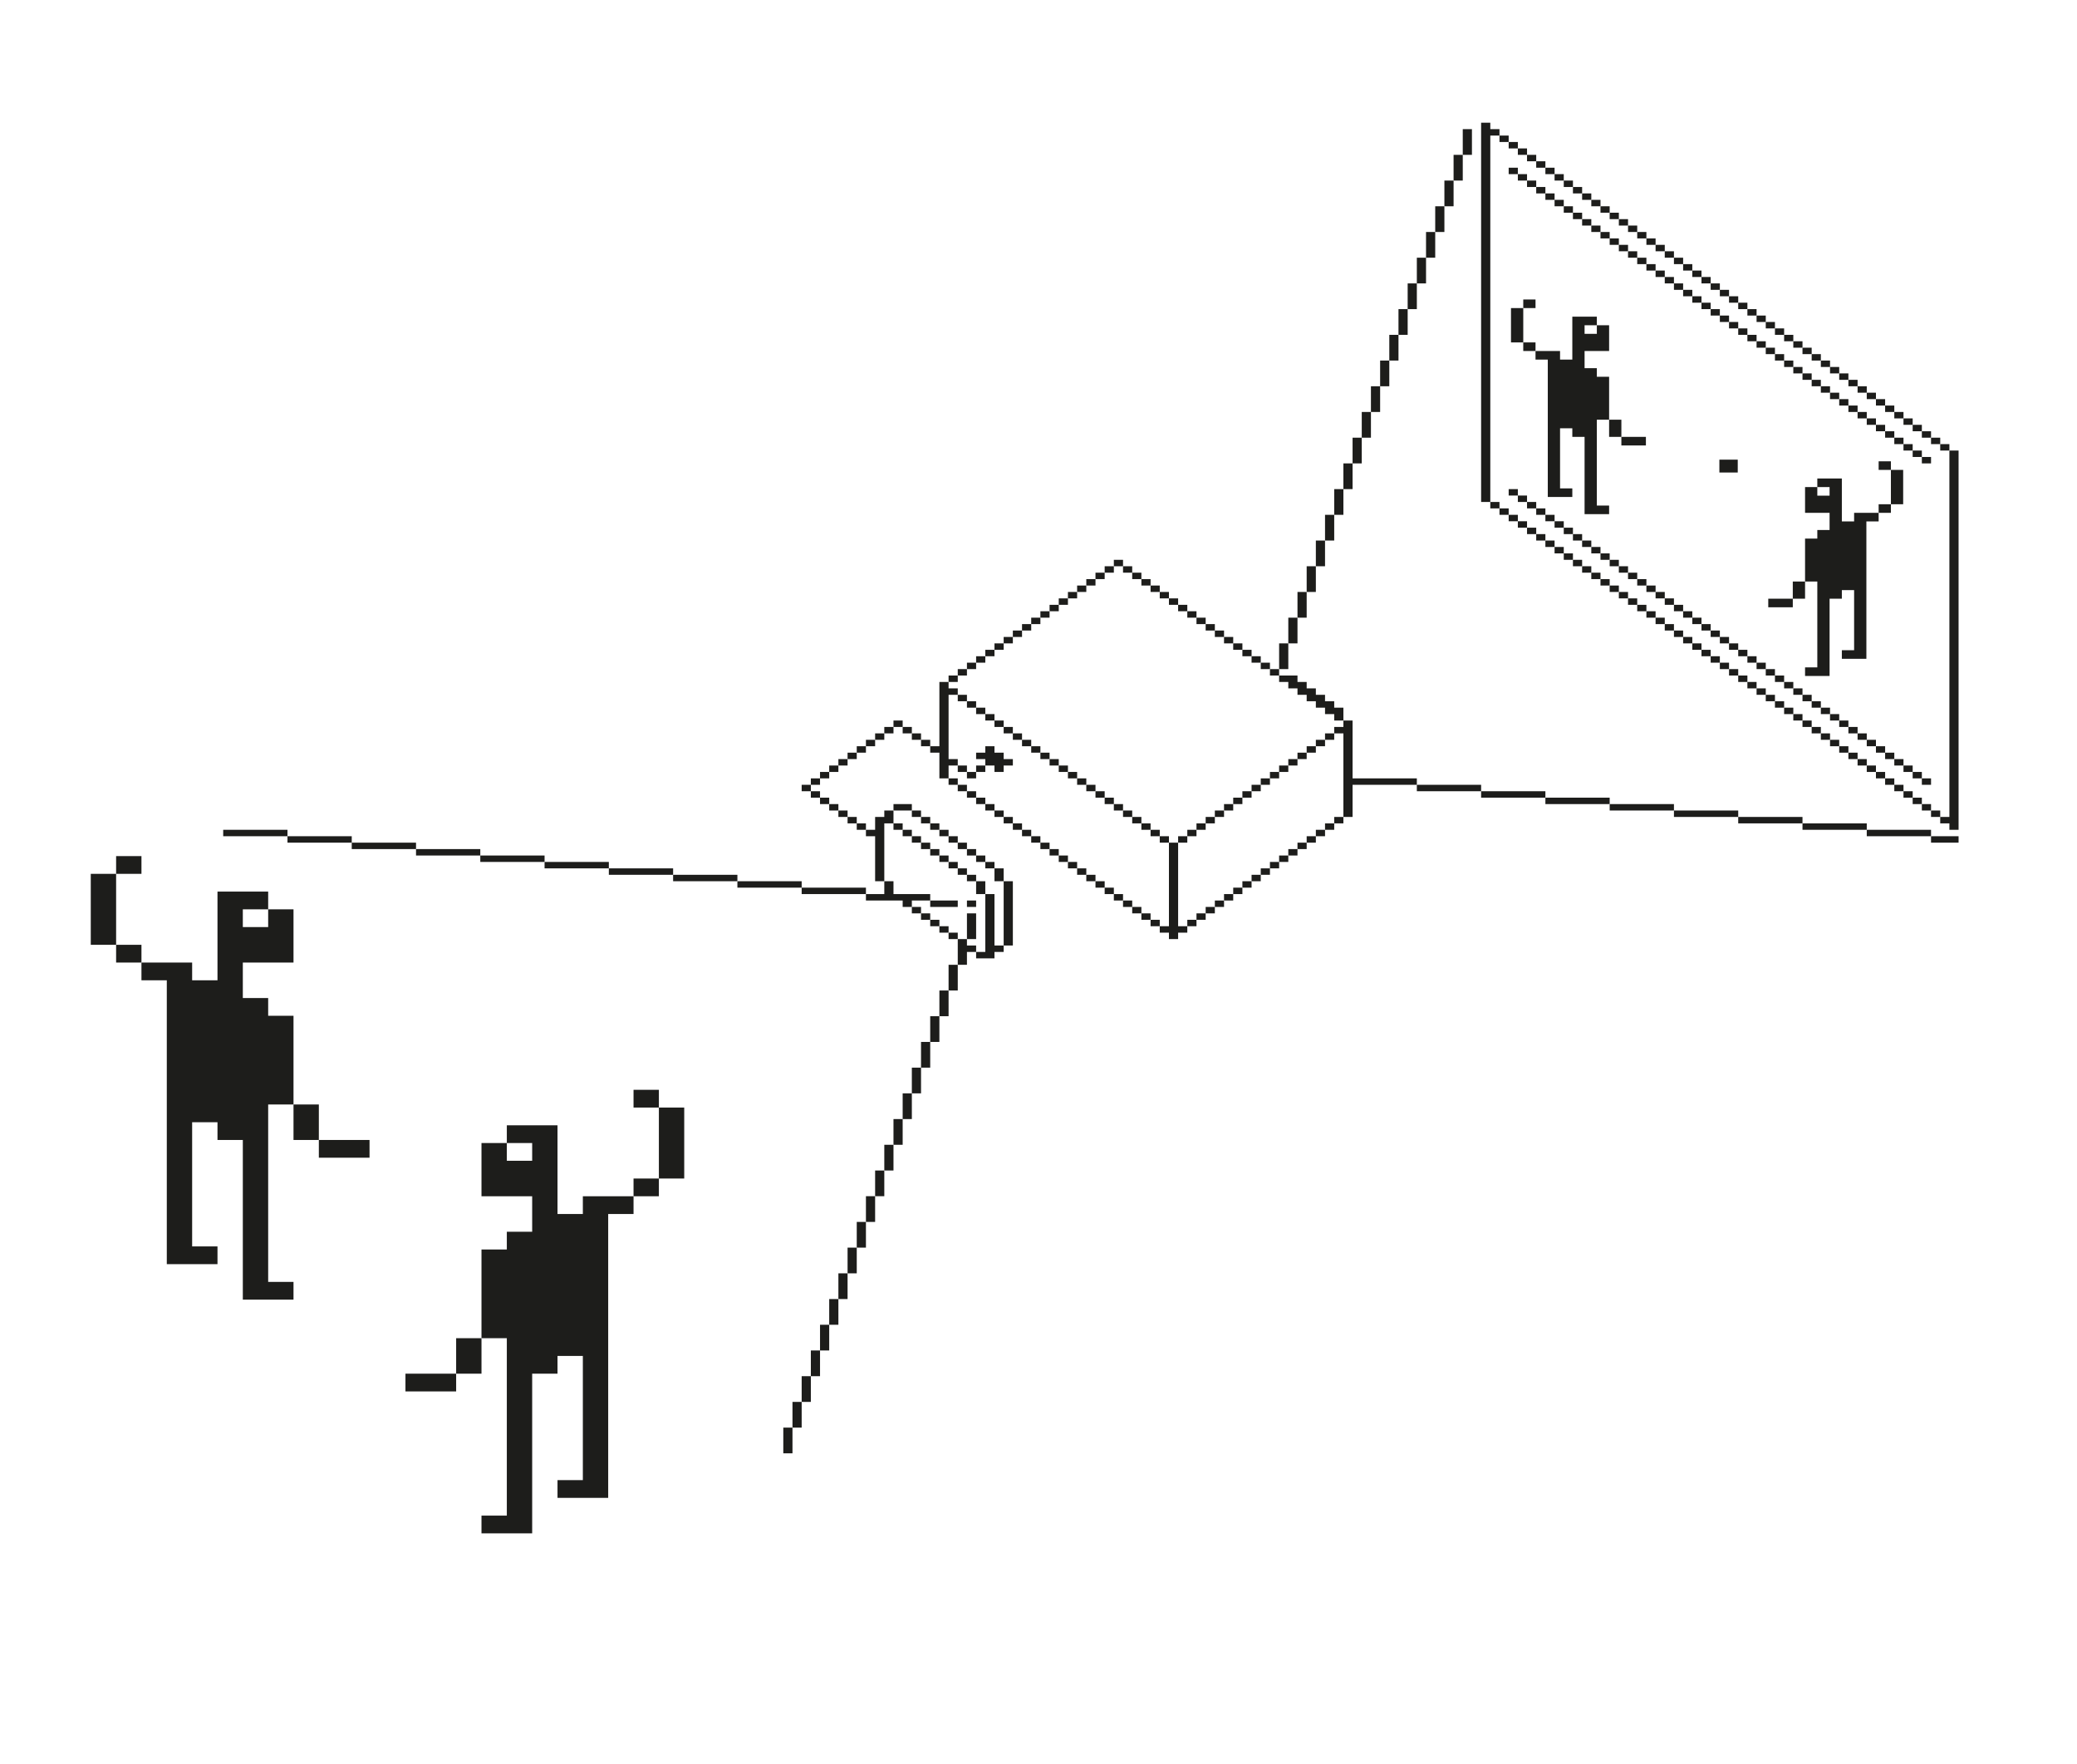 <?xml version="1.0" encoding="utf-8"?>
<!-- Generator: Adobe Illustrator 16.0.0, SVG Export Plug-In . SVG Version: 6.00 Build 0)  -->
<!DOCTYPE svg PUBLIC "-//W3C//DTD SVG 1.1//EN" "http://www.w3.org/Graphics/SVG/1.1/DTD/svg11.dtd">
<svg version="1.1" id="Layer_1" xmlns="http://www.w3.org/2000/svg" xmlns:xlink="http://www.w3.org/1999/xlink" x="0px" y="0px"
	 width="954px" height="810px" viewBox="0 0 954 810" enable-background="new 0 0 954 810" xml:space="preserve">
<polygon fill="#1D1D1B" points="134.812,490.951 134.812,482.803 134.812,474.654 134.812,466.507 123.175,466.507 123.175,458.359 
	111.533,458.359 111.533,450.211 111.533,442.062 123.175,442.062 134.812,442.062 134.812,433.914 134.812,425.767 
	134.812,417.618 123.175,417.618 123.175,425.767 111.533,425.767 111.533,417.618 123.175,417.618 123.175,409.471 
	111.533,409.471 99.895,409.471 99.895,417.618 99.895,425.767 99.895,433.914 99.895,442.062 99.895,450.211 88.254,450.211 
	88.254,442.062 76.613,442.062 64.974,442.062 64.974,450.211 76.613,450.211 76.613,458.359 76.613,466.507 76.613,474.654 
	76.613,482.803 76.613,490.951 76.613,499.1 76.613,507.246 76.613,515.395 76.613,523.543 76.613,531.691 76.613,539.838 
	76.613,547.986 76.613,556.135 76.613,564.281 76.613,572.43 76.613,580.578 88.254,580.578 99.895,580.578 99.895,572.43 
	88.254,572.43 88.254,564.281 88.254,556.135 88.254,547.986 88.254,539.838 88.254,531.691 88.254,523.543 88.254,515.395 
	99.895,515.395 99.895,523.543 111.533,523.543 111.533,531.691 111.533,539.838 111.533,547.986 111.533,556.135 111.533,564.281 
	111.533,572.43 111.533,580.578 111.533,588.727 111.533,596.875 123.175,596.875 134.812,596.875 134.812,588.727 123.175,588.727 
	123.175,580.578 123.175,572.43 123.175,564.281 123.175,556.135 123.175,547.986 123.175,539.838 123.175,531.691 123.175,523.543 
	123.175,515.395 123.175,507.246 134.812,507.246 134.812,499.1 "/>
<polygon fill="#1D1D1B" points="146.452,507.246 134.812,507.246 134.812,515.395 134.812,523.543 146.452,523.543 146.452,515.395 
	"/>
<polygon fill="#1D1D1B" points="146.452,523.543 146.452,531.691 158.094,531.691 169.733,531.691 169.733,523.543 158.094,523.543 
	"/>
<polygon fill="#1D1D1B" points="53.333,417.618 53.333,409.471 53.333,401.323 41.693,401.323 41.693,409.471 41.693,417.618 
	41.693,425.767 41.693,433.914 53.333,433.914 53.333,425.767 "/>
<rect x="53.333" y="393.175" fill="#1D1D1B" width="11.641" height="8.148"/>
<rect x="53.333" y="433.914" fill="#1D1D1B" width="11.641" height="8.148"/>
<polygon fill="#1D1D1B" points="209.516,622.729 209.516,630.877 221.155,630.877 221.155,622.729 221.155,614.58 209.516,614.58 
	"/>
<polygon fill="#1D1D1B" points="186.234,630.877 186.234,639.025 197.874,639.025 209.516,639.025 209.516,630.877 197.874,630.877 
	"/>
<polygon fill="#1D1D1B" points="302.635,516.805 302.635,524.951 302.635,533.1 302.635,541.248 314.274,541.248 314.274,533.1 
	314.274,524.951 314.274,516.805 314.274,508.656 302.635,508.656 "/>
<rect x="290.994" y="500.508" fill="#1D1D1B" width="11.641" height="8.148"/>
<rect x="290.994" y="541.248" fill="#1D1D1B" width="11.641" height="8.148"/>
<polygon fill="#1D1D1B" points="267.714,549.396 267.714,557.545 256.073,557.545 256.073,549.396 256.073,541.248 256.073,533.1 
	256.073,524.951 256.073,516.805 244.435,516.805 232.793,516.805 232.793,524.951 244.435,524.951 244.435,533.1 232.793,533.1 
	232.793,524.951 221.155,524.951 221.155,533.1 221.155,541.248 221.155,549.396 232.793,549.396 244.435,549.396 244.435,557.545 
	244.435,565.693 232.793,565.693 232.793,573.84 221.155,573.84 221.155,581.988 221.155,590.137 221.155,598.285 221.155,606.434 
	221.155,614.58 232.793,614.58 232.793,622.729 232.793,630.877 232.793,639.025 232.793,647.172 232.793,655.32 232.793,663.469 
	232.793,671.615 232.793,679.764 232.793,687.912 232.793,696.061 221.155,696.061 221.155,704.209 232.793,704.209 
	244.435,704.209 244.435,696.061 244.435,687.912 244.435,679.764 244.435,671.615 244.435,663.469 244.435,655.32 244.435,647.172 
	244.435,639.025 244.435,630.877 256.073,630.877 256.073,622.729 267.714,622.729 267.714,630.877 267.714,639.025 
	267.714,647.172 267.714,655.32 267.714,663.469 267.714,671.615 267.714,679.764 256.073,679.764 256.073,687.912 267.714,687.912 
	279.354,687.912 279.354,679.764 279.354,671.615 279.354,663.469 279.354,655.32 279.354,647.172 279.354,639.025 279.354,630.877 
	279.354,622.729 279.354,614.58 279.354,606.434 279.354,598.285 279.354,590.137 279.354,581.988 279.354,573.84 279.354,565.693 
	279.354,557.545 290.994,557.545 290.994,549.396 279.354,549.396 "/>
<polygon fill="#1D1D1B" points="739.091,200.638 744.724,200.638 744.724,196.694 744.724,192.751 739.091,192.751 739.091,196.694 
	"/>
<polygon fill="#1D1D1B" points="750.357,204.581 755.991,204.581 755.991,200.638 750.357,200.638 744.724,200.638 744.724,204.581 
	"/>
<polygon fill="#1D1D1B" points="699.657,149.374 699.657,145.431 699.657,141.487 694.024,141.487 694.024,145.431 694.024,149.374 
	694.024,153.317 694.024,157.26 699.657,157.26 699.657,153.317 "/>
<rect x="699.657" y="137.544" fill="#1D1D1B" width="5.633" height="3.943"/>
<rect x="699.657" y="157.26" fill="#1D1D1B" width="5.633" height="3.944"/>
<polygon fill="#1D1D1B" points="710.925,165.147 710.925,169.091 710.925,173.034 710.925,176.978 710.925,180.921 710.925,184.864 
	710.925,188.808 710.925,192.751 710.925,196.694 710.925,200.638 710.925,204.581 710.925,208.524 710.925,212.467 
	710.925,216.411 710.925,220.354 710.925,224.297 710.925,228.24 716.558,228.24 722.192,228.24 722.192,224.297 716.558,224.297 
	716.558,220.354 716.558,216.411 716.558,212.467 716.558,208.524 716.558,204.581 716.558,200.638 716.558,196.694 
	722.192,196.694 722.192,200.638 727.824,200.638 727.824,204.581 727.824,208.524 727.824,212.467 727.824,216.411 
	727.824,220.354 727.824,224.297 727.824,228.24 727.824,232.185 727.824,236.127 733.458,236.127 739.091,236.127 739.091,232.185 
	733.458,232.185 733.458,228.24 733.458,224.297 733.458,220.354 733.458,216.411 733.458,212.467 733.458,208.524 733.458,204.581 
	733.458,200.638 733.458,196.694 733.458,192.751 739.091,192.751 739.091,188.808 739.091,184.864 739.091,180.921 
	739.091,176.978 739.091,173.034 733.458,173.034 733.458,169.091 727.824,169.091 727.824,165.147 727.824,161.204 
	733.458,161.204 739.091,161.204 739.091,157.26 739.091,153.317 739.091,149.374 733.458,149.374 733.458,153.317 727.824,153.317 
	727.824,149.374 733.458,149.374 733.458,145.431 727.824,145.431 722.192,145.431 722.192,149.374 722.192,153.317 722.192,157.26 
	722.192,161.204 722.192,165.147 716.558,165.147 716.558,161.204 710.925,161.204 705.29,161.204 705.29,165.147 "/>
<polygon fill="#1D1D1B" points="840.358,243.41 834.725,243.41 834.725,247.354 829.093,247.354 829.093,251.297 829.093,255.24 
	829.093,259.184 829.093,263.127 829.093,267.07 834.725,267.07 834.725,271.014 834.725,274.957 834.725,278.9 834.725,282.843 
	834.725,286.786 834.725,290.729 834.725,294.673 834.725,298.616 834.725,302.56 834.725,306.503 829.093,306.503 829.093,310.446 
	834.725,310.446 840.358,310.446 840.358,306.503 840.358,302.56 840.358,298.616 840.358,294.673 840.358,290.729 840.358,286.786 
	840.358,282.843 840.358,278.9 840.358,274.957 845.991,274.957 845.991,271.014 851.625,271.014 851.625,274.957 851.625,278.9 
	851.625,282.843 851.625,286.786 851.625,290.729 851.625,294.673 851.625,298.616 845.991,298.616 845.991,302.56 851.625,302.56 
	857.259,302.56 857.259,298.616 857.259,294.673 857.259,290.729 857.259,286.786 857.259,282.843 857.259,278.9 857.259,274.957 
	857.259,271.014 857.259,267.07 857.259,263.127 857.259,259.184 857.259,255.24 857.259,251.297 857.259,247.354 857.259,243.41 
	857.259,239.467 862.892,239.467 862.892,235.523 857.259,235.523 851.625,235.523 851.625,239.467 845.991,239.467 
	845.991,235.523 845.991,231.579 845.991,227.637 845.991,223.693 845.991,219.75 840.358,219.75 834.725,219.75 834.725,223.693 
	840.358,223.693 840.358,227.637 834.725,227.637 834.725,223.693 829.093,223.693 829.093,227.637 829.093,231.579 
	829.093,235.523 834.725,235.523 840.358,235.523 840.358,239.467 "/>
<polygon fill="#1D1D1B" points="823.459,271.014 823.459,274.957 829.093,274.957 829.093,271.014 829.093,267.07 823.459,267.07 
	"/>
<polygon fill="#1D1D1B" points="812.192,274.957 812.192,278.9 817.825,278.9 823.459,278.9 823.459,274.957 817.825,274.957 "/>
<polygon fill="#1D1D1B" points="874.158,227.637 874.158,223.693 874.158,219.75 874.158,215.807 868.524,215.807 868.524,219.75 
	868.524,223.693 868.524,227.637 868.524,231.579 874.158,231.579 "/>
<rect x="862.892" y="211.863" fill="#1D1D1B" width="5.633" height="3.943"/>
<rect x="862.892" y="231.579" fill="#1D1D1B" width="5.633" height="3.944"/>
<rect x="545.349" y="422.425" fill="#1D1D1B" width="4.218" height="2.953"/>
<rect x="549.566" y="419.474" fill="#1D1D1B" width="4.217" height="2.951"/>
<rect x="553.783" y="416.521" fill="#1D1D1B" width="4.217" height="2.953"/>
<rect x="558" y="413.568" fill="#1D1D1B" width="4.218" height="2.952"/>
<rect x="562.218" y="410.616" fill="#1D1D1B" width="4.218" height="2.952"/>
<rect x="566.436" y="407.665" fill="#1D1D1B" width="4.217" height="2.951"/>
<rect x="570.652" y="404.712" fill="#1D1D1B" width="4.217" height="2.953"/>
<rect x="574.869" y="401.76" fill="#1D1D1B" width="4.218" height="2.952"/>
<rect x="579.087" y="398.808" fill="#1D1D1B" width="4.218" height="2.952"/>
<rect x="583.305" y="395.855" fill="#1D1D1B" width="4.217" height="2.952"/>
<rect x="587.521" y="392.903" fill="#1D1D1B" width="4.219" height="2.952"/>
<rect x="591.74" y="389.951" fill="#1D1D1B" width="4.217" height="2.952"/>
<rect x="595.957" y="387" fill="#1D1D1B" width="4.218" height="2.951"/>
<rect x="600.175" y="384.047" fill="#1D1D1B" width="4.217" height="2.953"/>
<rect x="604.392" y="381.095" fill="#1D1D1B" width="4.217" height="2.952"/>
<rect x="608.608" y="378.143" fill="#1D1D1B" width="4.217" height="2.952"/>
<rect x="612.825" y="375.19" fill="#1D1D1B" width="4.219" height="2.952"/>
<rect x="541.131" y="384.047" fill="#1D1D1B" width="4.218" height="2.953"/>
<rect x="532.694" y="384.047" fill="#1D1D1B" width="4.22" height="2.953"/>
<rect x="528.478" y="381.095" fill="#1D1D1B" width="4.217" height="2.952"/>
<rect x="524.261" y="378.143" fill="#1D1D1B" width="4.217" height="2.952"/>
<rect x="528.478" y="422.425" fill="#1D1D1B" width="4.217" height="2.953"/>
<rect x="524.261" y="419.474" fill="#1D1D1B" width="4.217" height="2.951"/>
<rect x="520.042" y="375.19" fill="#1D1D1B" width="4.219" height="2.952"/>
<rect x="515.825" y="372.238" fill="#1D1D1B" width="4.217" height="2.952"/>
<rect x="511.608" y="369.286" fill="#1D1D1B" width="4.217" height="2.952"/>
<rect x="520.042" y="416.521" fill="#1D1D1B" width="4.219" height="2.953"/>
<rect x="515.825" y="413.568" fill="#1D1D1B" width="4.217" height="2.952"/>
<rect x="511.608" y="410.616" fill="#1D1D1B" width="4.217" height="2.952"/>
<rect x="507.392" y="366.334" fill="#1D1D1B" width="4.217" height="2.952"/>
<rect x="503.175" y="363.382" fill="#1D1D1B" width="4.217" height="2.952"/>
<rect x="498.957" y="360.43" fill="#1D1D1B" width="4.218" height="2.952"/>
<rect x="507.392" y="407.665" fill="#1D1D1B" width="4.217" height="2.951"/>
<rect x="503.175" y="404.712" fill="#1D1D1B" width="4.217" height="2.953"/>
<rect x="498.957" y="401.76" fill="#1D1D1B" width="4.218" height="2.952"/>
<rect x="494.74" y="357.478" fill="#1D1D1B" width="4.217" height="2.952"/>
<rect x="490.522" y="354.525" fill="#1D1D1B" width="4.218" height="2.952"/>
<rect x="486.305" y="351.573" fill="#1D1D1B" width="4.218" height="2.952"/>
<rect x="494.74" y="398.808" fill="#1D1D1B" width="4.217" height="2.952"/>
<rect x="490.522" y="395.855" fill="#1D1D1B" width="4.218" height="2.952"/>
<rect x="486.305" y="392.903" fill="#1D1D1B" width="4.218" height="2.952"/>
<rect x="482.088" y="348.621" fill="#1D1D1B" width="4.217" height="2.952"/>
<rect x="477.869" y="345.669" fill="#1D1D1B" width="4.219" height="2.952"/>
<rect x="473.652" y="342.717" fill="#1D1D1B" width="4.217" height="2.952"/>
<rect x="482.088" y="389.951" fill="#1D1D1B" width="4.217" height="2.952"/>
<rect x="477.869" y="387" fill="#1D1D1B" width="4.219" height="2.951"/>
<rect x="473.652" y="384.047" fill="#1D1D1B" width="4.217" height="2.953"/>
<rect x="469.435" y="339.765" fill="#1D1D1B" width="4.218" height="2.952"/>
<rect x="465.219" y="336.812" fill="#1D1D1B" width="4.216" height="2.952"/>
<rect x="461" y="333.86" fill="#1D1D1B" width="4.219" height="2.952"/>
<rect x="469.435" y="381.095" fill="#1D1D1B" width="4.218" height="2.952"/>
<rect x="465.219" y="378.143" fill="#1D1D1B" width="4.216" height="2.952"/>
<rect x="461" y="375.19" fill="#1D1D1B" width="4.219" height="2.952"/>
<rect x="456.783" y="330.908" fill="#1D1D1B" width="4.217" height="2.952"/>
<rect x="452.565" y="327.956" fill="#1D1D1B" width="4.218" height="2.952"/>
<rect x="448.348" y="325.004" fill="#1D1D1B" width="4.218" height="2.952"/>
<rect x="456.783" y="372.238" fill="#1D1D1B" width="4.217" height="2.952"/>
<rect x="452.565" y="369.286" fill="#1D1D1B" width="4.218" height="2.952"/>
<rect x="448.348" y="366.334" fill="#1D1D1B" width="4.218" height="2.952"/>
<rect x="444.131" y="322.051" fill="#1D1D1B" width="4.217" height="2.953"/>
<rect x="439.914" y="319.1" fill="#1D1D1B" width="4.217" height="2.951"/>
<polygon fill="#1D1D1B" points="591.74,304.339 591.74,301.386 591.74,298.434 591.74,295.481 587.521,295.481 587.521,298.434 
	587.521,301.386 587.521,304.339 587.521,307.291 591.74,307.291 "/>
<polygon fill="#1D1D1B" points="595.957,292.529 595.957,289.577 595.957,286.625 595.957,283.673 591.74,283.673 591.74,286.625 
	591.74,289.577 591.74,292.529 591.74,295.481 595.957,295.481 "/>
<polygon fill="#1D1D1B" points="600.175,280.721 600.175,277.769 600.175,274.816 600.175,271.864 595.957,271.864 595.957,274.816 
	595.957,277.769 595.957,280.721 595.957,283.673 600.175,283.673 "/>
<polygon fill="#1D1D1B" points="604.392,268.912 604.392,265.96 604.392,263.008 604.392,260.056 600.175,260.056 600.175,263.008 
	600.175,265.96 600.175,268.912 600.175,271.864 604.392,271.864 "/>
<polygon fill="#1D1D1B" points="608.608,257.104 608.608,254.151 608.608,251.199 608.608,248.247 604.392,248.247 604.392,251.199 
	604.392,254.151 604.392,257.104 604.392,260.056 608.608,260.056 "/>
<polygon fill="#1D1D1B" points="612.825,245.295 612.825,242.343 612.825,239.391 612.825,236.438 608.608,236.438 608.608,239.391 
	608.608,242.343 608.608,245.295 608.608,248.247 612.825,248.247 "/>
<polygon fill="#1D1D1B" points="617.044,233.486 617.044,230.534 617.044,227.582 617.044,224.63 612.825,224.63 612.825,227.582 
	612.825,230.534 612.825,233.486 612.825,236.438 617.044,236.438 "/>
<polygon fill="#1D1D1B" points="621.261,221.678 621.261,218.725 621.261,215.773 621.261,212.82 617.044,212.82 617.044,215.773 
	617.044,218.725 617.044,221.678 617.044,224.63 621.261,224.63 "/>
<polygon fill="#1D1D1B" points="625.478,209.869 625.478,206.916 625.478,203.965 625.478,201.012 621.261,201.012 621.261,203.965 
	621.261,206.916 621.261,209.869 621.261,212.82 625.478,212.82 "/>
<polygon fill="#1D1D1B" points="629.694,198.06 629.694,195.108 629.694,192.155 629.694,189.204 625.478,189.204 625.478,192.155 
	625.478,195.108 625.478,198.06 625.478,201.012 629.694,201.012 "/>
<polygon fill="#1D1D1B" points="633.913,186.251 633.913,183.3 633.913,180.347 633.913,177.395 629.694,177.395 629.694,180.347 
	629.694,183.3 629.694,186.251 629.694,189.204 633.913,189.204 "/>
<polygon fill="#1D1D1B" points="638.131,174.442 638.131,171.491 638.131,168.538 638.131,165.586 633.913,165.586 633.913,168.538 
	633.913,171.491 633.913,174.442 633.913,177.395 638.131,177.395 "/>
<polygon fill="#1D1D1B" points="642.348,162.634 642.348,159.682 642.348,156.729 642.348,153.777 638.131,153.777 638.131,156.729 
	638.131,159.682 638.131,162.634 638.131,165.586 642.348,165.586 "/>
<polygon fill="#1D1D1B" points="646.566,150.825 646.566,147.873 646.566,144.921 646.566,141.969 642.348,141.969 642.348,144.921 
	642.348,147.873 642.348,150.825 642.348,153.777 646.566,153.777 "/>
<polygon fill="#1D1D1B" points="650.782,139.017 650.782,136.064 650.782,133.112 650.782,130.16 646.566,130.16 646.566,133.112 
	646.566,136.064 646.566,139.017 646.566,141.969 650.782,141.969 "/>
<polygon fill="#1D1D1B" points="655.001,127.208 655.001,124.256 655.001,121.304 655.001,118.352 650.782,118.352 650.782,121.304 
	650.782,124.256 650.782,127.208 650.782,130.16 655.001,130.16 "/>
<polygon fill="#1D1D1B" points="659.218,115.399 659.218,112.447 659.218,109.495 659.218,106.543 655.001,106.543 655.001,109.495 
	655.001,112.447 655.001,115.399 655.001,118.352 659.218,118.352 "/>
<polygon fill="#1D1D1B" points="663.436,103.591 663.436,100.639 663.436,97.687 663.436,94.733 659.218,94.733 659.218,97.687 
	659.218,100.639 659.218,103.591 659.218,106.543 663.436,106.543 "/>
<polygon fill="#1D1D1B" points="667.652,91.782 667.652,88.829 667.652,85.878 667.652,82.925 663.436,82.925 663.436,85.878 
	663.436,88.829 663.436,91.782 663.436,94.733 667.652,94.733 "/>
<polygon fill="#1D1D1B" points="671.87,79.974 671.87,77.021 671.87,74.068 671.87,71.116 667.652,71.116 667.652,74.068 
	667.652,77.021 667.652,79.974 667.652,82.925 671.87,82.925 "/>
<polygon fill="#1D1D1B" points="676.087,68.165 676.087,65.212 676.087,62.26 676.087,59.308 671.87,59.308 671.87,62.26 
	671.87,65.212 671.87,68.165 671.87,71.116 676.087,71.116 "/>
<polygon fill="#1D1D1B" points="591.74,313.195 591.74,316.147 595.957,316.147 595.957,319.1 600.175,319.1 600.175,322.051 
	604.392,322.051 604.392,325.004 608.608,325.004 608.608,327.956 612.825,327.956 612.825,330.908 617.044,330.908 
	617.044,327.956 617.044,325.004 612.825,325.004 612.825,322.051 608.608,322.051 608.608,319.1 604.392,319.1 604.392,316.147 
	600.175,316.147 600.175,313.195 595.957,313.195 595.957,310.242 591.74,310.242 587.521,310.242 587.521,313.195 "/>
<rect x="583.305" y="307.291" fill="#1D1D1B" width="4.217" height="2.951"/>
<rect x="579.087" y="304.339" fill="#1D1D1B" width="4.218" height="2.952"/>
<rect x="574.869" y="301.386" fill="#1D1D1B" width="4.218" height="2.953"/>
<rect x="570.652" y="298.434" fill="#1D1D1B" width="4.217" height="2.952"/>
<rect x="566.436" y="295.481" fill="#1D1D1B" width="4.217" height="2.952"/>
<rect x="562.218" y="292.529" fill="#1D1D1B" width="4.218" height="2.952"/>
<rect x="558" y="289.577" fill="#1D1D1B" width="4.218" height="2.952"/>
<rect x="553.783" y="286.625" fill="#1D1D1B" width="4.217" height="2.952"/>
<rect x="549.566" y="283.673" fill="#1D1D1B" width="4.217" height="2.952"/>
<rect x="545.349" y="280.721" fill="#1D1D1B" width="4.218" height="2.952"/>
<rect x="541.131" y="277.769" fill="#1D1D1B" width="4.218" height="2.952"/>
<rect x="536.914" y="274.816" fill="#1D1D1B" width="4.217" height="2.952"/>
<rect x="532.694" y="271.864" fill="#1D1D1B" width="4.22" height="2.952"/>
<rect x="528.478" y="268.912" fill="#1D1D1B" width="4.217" height="2.952"/>
<rect x="524.261" y="265.96" fill="#1D1D1B" width="4.217" height="2.952"/>
<rect x="520.042" y="263.008" fill="#1D1D1B" width="4.219" height="2.952"/>
<rect x="515.825" y="260.056" fill="#1D1D1B" width="4.217" height="2.952"/>
<rect x="444.131" y="363.382" fill="#1D1D1B" width="4.217" height="2.952"/>
<rect x="439.914" y="360.43" fill="#1D1D1B" width="4.217" height="2.952"/>
<rect x="435.696" y="357.478" fill="#1D1D1B" width="4.218" height="2.952"/>
<rect x="545.349" y="381.095" fill="#1D1D1B" width="4.218" height="2.952"/>
<rect x="549.566" y="378.143" fill="#1D1D1B" width="4.217" height="2.952"/>
<rect x="553.783" y="375.19" fill="#1D1D1B" width="4.217" height="2.952"/>
<rect x="558" y="372.238" fill="#1D1D1B" width="4.218" height="2.952"/>
<rect x="562.218" y="369.286" fill="#1D1D1B" width="4.218" height="2.952"/>
<rect x="566.436" y="366.334" fill="#1D1D1B" width="4.217" height="2.952"/>
<rect x="570.652" y="363.382" fill="#1D1D1B" width="4.217" height="2.952"/>
<rect x="574.869" y="360.43" fill="#1D1D1B" width="4.218" height="2.952"/>
<rect x="579.087" y="357.478" fill="#1D1D1B" width="4.218" height="2.952"/>
<rect x="583.305" y="354.525" fill="#1D1D1B" width="4.217" height="2.952"/>
<rect x="587.521" y="351.573" fill="#1D1D1B" width="4.219" height="2.952"/>
<rect x="591.74" y="348.621" fill="#1D1D1B" width="4.217" height="2.952"/>
<rect x="595.957" y="345.669" fill="#1D1D1B" width="4.218" height="2.952"/>
<rect x="600.175" y="342.717" fill="#1D1D1B" width="4.217" height="2.952"/>
<rect x="604.392" y="339.765" fill="#1D1D1B" width="4.217" height="2.952"/>
<rect x="608.608" y="336.812" fill="#1D1D1B" width="4.217" height="2.952"/>
<rect x="435.696" y="310.242" fill="#1D1D1B" width="4.218" height="2.953"/>
<rect x="439.914" y="307.291" fill="#1D1D1B" width="4.217" height="2.951"/>
<rect x="444.131" y="304.339" fill="#1D1D1B" width="4.217" height="2.952"/>
<rect x="448.348" y="301.386" fill="#1D1D1B" width="4.218" height="2.953"/>
<rect x="452.565" y="298.434" fill="#1D1D1B" width="4.218" height="2.952"/>
<rect x="456.783" y="295.481" fill="#1D1D1B" width="4.217" height="2.952"/>
<rect x="461" y="292.529" fill="#1D1D1B" width="4.219" height="2.952"/>
<rect x="465.219" y="289.577" fill="#1D1D1B" width="4.216" height="2.952"/>
<rect x="469.435" y="286.625" fill="#1D1D1B" width="4.218" height="2.952"/>
<rect x="473.652" y="283.673" fill="#1D1D1B" width="4.217" height="2.952"/>
<rect x="477.869" y="280.721" fill="#1D1D1B" width="4.219" height="2.952"/>
<rect x="482.088" y="277.769" fill="#1D1D1B" width="4.217" height="2.952"/>
<rect x="486.305" y="274.816" fill="#1D1D1B" width="4.218" height="2.952"/>
<rect x="490.522" y="271.864" fill="#1D1D1B" width="4.218" height="2.952"/>
<rect x="494.74" y="268.912" fill="#1D1D1B" width="4.217" height="2.952"/>
<rect x="498.957" y="265.96" fill="#1D1D1B" width="4.218" height="2.952"/>
<rect x="503.175" y="263.008" fill="#1D1D1B" width="4.217" height="2.952"/>
<rect x="507.392" y="260.056" fill="#1D1D1B" width="4.217" height="2.952"/>
<rect x="511.608" y="257.104" fill="#1D1D1B" width="4.217" height="2.952"/>
<polygon fill="#1D1D1B" points="541.131,422.425 541.131,419.474 541.131,416.521 541.131,413.568 541.131,410.616 541.131,407.665 
	541.131,404.712 541.131,401.76 541.131,398.808 541.131,395.855 541.131,392.903 541.131,389.951 541.131,387 536.914,387 
	536.914,389.951 536.914,392.903 536.914,395.855 536.914,398.808 536.914,401.76 536.914,404.712 536.914,407.665 536.914,410.616 
	536.914,413.568 536.914,416.521 536.914,419.474 536.914,422.425 536.914,425.378 532.694,425.378 532.694,428.33 536.914,428.33 
	536.914,431.282 541.131,431.282 541.131,428.33 545.349,428.33 545.349,425.378 541.131,425.378 "/>
<polygon fill="#1D1D1B" points="435.696,351.573 439.914,351.573 439.914,348.621 435.696,348.621 435.696,345.669 435.696,342.717 
	435.696,339.765 435.696,336.812 435.696,333.86 435.696,330.908 435.696,327.956 435.696,325.004 435.696,322.051 435.696,319.1 
	439.914,319.1 439.914,316.147 435.696,316.147 435.696,313.195 431.478,313.195 431.478,316.147 431.478,319.1 431.478,322.051 
	431.478,325.004 431.478,327.956 431.478,330.908 431.478,333.86 431.478,336.812 431.478,339.765 431.478,342.717 427.261,342.717 
	427.261,345.669 431.478,345.669 431.478,348.621 431.478,351.573 431.478,354.525 431.478,357.478 435.696,357.478 
	435.696,354.525 "/>
<polygon fill="#1D1D1B" points="646.566,357.478 642.348,357.478 638.131,357.478 633.913,357.478 629.694,357.478 625.478,357.478 
	621.261,357.478 621.261,354.525 621.261,351.573 621.261,348.621 621.261,345.669 621.261,342.717 621.261,339.765 
	621.261,336.812 621.261,333.86 621.261,330.908 617.044,330.908 617.044,333.86 612.825,333.86 612.825,336.812 617.044,336.812 
	617.044,339.765 617.044,342.717 617.044,345.669 617.044,348.621 617.044,351.573 617.044,354.525 617.044,357.478 617.044,360.43 
	617.044,363.382 617.044,366.334 617.044,369.286 617.044,372.238 617.044,375.19 621.261,375.19 621.261,372.238 621.261,369.286 
	621.261,366.334 621.261,363.382 621.261,360.43 625.478,360.43 629.694,360.43 633.913,360.43 638.131,360.43 642.348,360.43 
	646.566,360.43 650.782,360.43 650.782,357.478 "/>
<polygon fill="#1D1D1B" points="676.087,360.43 671.87,360.43 667.652,360.43 663.436,360.43 659.218,360.43 655.001,360.43 
	650.782,360.43 650.782,363.382 655.001,363.382 659.218,363.382 663.436,363.382 667.652,363.382 671.87,363.382 676.087,363.382 
	680.304,363.382 680.304,360.43 "/>
<polygon fill="#1D1D1B" points="705.608,363.382 701.392,363.382 697.175,363.382 692.957,363.382 688.739,363.382 684.521,363.382 
	680.304,363.382 680.304,366.334 684.521,366.334 688.739,366.334 692.957,366.334 697.175,366.334 701.392,366.334 
	705.608,366.334 709.825,366.334 709.825,363.382 "/>
<polygon fill="#1D1D1B" points="735.131,366.334 730.913,366.334 726.696,366.334 722.479,366.334 718.262,366.334 714.044,366.334 
	709.825,366.334 709.825,369.286 714.044,369.286 718.262,369.286 722.479,369.286 726.696,369.286 730.913,369.286 
	735.131,369.286 739.348,369.286 739.348,366.334 "/>
<polygon fill="#1D1D1B" points="764.652,369.286 760.436,369.286 756.219,369.286 752,369.286 747.782,369.286 743.565,369.286 
	739.348,369.286 739.348,372.238 743.565,372.238 747.782,372.238 752,372.238 756.219,372.238 760.436,372.238 764.652,372.238 
	768.87,372.238 768.87,369.286 "/>
<polygon fill="#1D1D1B" points="794.175,372.238 789.957,372.238 785.739,372.238 781.521,372.238 777.304,372.238 773.087,372.238 
	768.87,372.238 768.87,375.19 773.087,375.19 777.304,375.19 781.521,375.19 785.739,375.19 789.957,375.19 794.175,375.19 
	798.392,375.19 798.392,372.238 "/>
<polygon fill="#1D1D1B" points="823.696,375.19 819.479,375.19 815.262,375.19 811.045,375.19 806.825,375.19 802.608,375.19 
	798.392,375.19 798.392,378.143 802.608,378.143 806.825,378.143 811.045,378.143 815.262,378.143 819.479,378.143 823.696,378.143 
	827.914,378.143 827.914,375.19 "/>
<polygon fill="#1D1D1B" points="853.218,378.143 849,378.143 844.782,378.143 840.565,378.143 836.348,378.143 832.131,378.143 
	827.914,378.143 827.914,381.095 832.131,381.095 836.348,381.095 840.565,381.095 844.782,381.095 849,381.095 853.218,381.095 
	857.436,381.095 857.436,378.143 "/>
<polygon fill="#1D1D1B" points="882.74,381.095 878.522,381.095 874.304,381.095 870.087,381.095 865.869,381.095 861.652,381.095 
	857.436,381.095 857.436,384.047 861.652,384.047 865.869,384.047 870.087,384.047 874.304,384.047 878.522,384.047 882.74,384.047 
	886.957,384.047 886.957,381.095 "/>
<polygon fill="#1D1D1B" points="891.175,384.047 886.957,384.047 886.957,387 891.175,387 895.392,387 899.608,387 899.608,384.047 
	895.392,384.047 "/>
<rect x="444.131" y="401.76" fill="#1D1D1B" width="4.217" height="2.952"/>
<rect x="439.914" y="398.808" fill="#1D1D1B" width="4.217" height="2.952"/>
<rect x="435.696" y="395.855" fill="#1D1D1B" width="4.218" height="2.952"/>
<rect x="431.478" y="392.903" fill="#1D1D1B" width="4.219" height="2.952"/>
<rect x="427.261" y="389.951" fill="#1D1D1B" width="4.217" height="2.952"/>
<rect x="423.042" y="387" fill="#1D1D1B" width="4.219" height="2.951"/>
<rect x="418.825" y="384.047" fill="#1D1D1B" width="4.217" height="2.953"/>
<rect x="414.608" y="381.095" fill="#1D1D1B" width="4.217" height="2.952"/>
<rect x="410.392" y="378.143" fill="#1D1D1B" width="4.217" height="2.952"/>
<rect x="452.565" y="395.855" fill="#1D1D1B" width="4.218" height="2.952"/>
<rect x="448.348" y="392.903" fill="#1D1D1B" width="4.218" height="2.952"/>
<rect x="444.131" y="389.951" fill="#1D1D1B" width="4.217" height="2.952"/>
<polygon fill="#1D1D1B" points="359.783,658.6 359.783,661.551 359.783,664.502 359.783,667.455 364,667.455 364,664.502 
	364,661.551 364,658.6 364,655.646 359.783,655.646 "/>
<polygon fill="#1D1D1B" points="364,646.791 364,649.742 364,652.695 364,655.646 368.218,655.646 368.218,652.695 368.218,649.742 
	368.218,646.791 368.218,643.838 364,643.838 "/>
<polygon fill="#1D1D1B" points="368.218,634.982 368.218,637.934 368.218,640.885 368.218,643.838 372.436,643.838 372.436,640.885 
	372.436,637.934 372.436,634.982 372.436,632.029 368.218,632.029 "/>
<polygon fill="#1D1D1B" points="372.436,623.172 372.436,626.125 372.436,629.076 372.436,632.029 376.652,632.029 376.652,629.076 
	376.652,626.125 376.652,623.172 376.652,620.221 372.436,620.221 "/>
<polygon fill="#1D1D1B" points="376.652,611.365 376.652,614.316 376.652,617.268 376.652,620.221 380.87,620.221 380.87,617.268 
	380.87,614.316 380.87,611.365 380.87,608.412 376.652,608.412 "/>
<polygon fill="#1D1D1B" points="380.87,599.555 380.87,602.508 380.87,605.459 380.87,608.412 385.088,608.412 385.088,605.459 
	385.088,602.508 385.088,599.555 385.088,596.604 380.87,596.604 "/>
<polygon fill="#1D1D1B" points="385.088,587.746 385.088,590.699 385.088,593.65 385.088,596.604 389.305,596.604 389.305,593.65 
	389.305,590.699 389.305,587.746 389.305,584.795 385.088,584.795 "/>
<polygon fill="#1D1D1B" points="389.305,575.938 389.305,578.891 389.305,581.842 389.305,584.795 393.522,584.795 393.522,581.842 
	393.522,578.891 393.522,575.938 393.522,572.986 389.305,572.986 "/>
<polygon fill="#1D1D1B" points="393.522,564.129 393.522,567.082 393.522,570.035 393.522,572.986 397.739,572.986 397.739,570.035 
	397.739,567.082 397.739,564.129 397.739,561.178 393.522,561.178 "/>
<polygon fill="#1D1D1B" points="397.739,552.32 397.739,555.273 397.739,558.225 397.739,561.178 401.957,561.178 401.957,558.225 
	401.957,555.273 401.957,552.32 401.957,549.367 397.739,549.367 "/>
<polygon fill="#1D1D1B" points="401.957,540.512 401.957,543.465 401.957,546.416 401.957,549.367 406.175,549.367 406.175,546.416 
	406.175,543.465 406.175,540.512 406.175,537.561 401.957,537.561 "/>
<polygon fill="#1D1D1B" points="406.175,528.703 406.175,531.654 406.175,534.607 406.175,537.561 410.392,537.561 410.392,534.607 
	410.392,531.654 410.392,528.703 410.392,525.752 406.175,525.752 "/>
<polygon fill="#1D1D1B" points="410.392,516.895 410.392,519.848 410.392,522.799 410.392,525.752 414.608,525.752 414.608,522.799 
	414.608,519.848 414.608,516.895 414.608,513.943 410.392,513.943 "/>
<polygon fill="#1D1D1B" points="414.608,505.086 414.608,508.037 414.608,510.99 414.608,513.943 418.825,513.943 418.825,510.99 
	418.825,508.037 418.825,505.086 418.825,502.135 414.608,502.135 "/>
<polygon fill="#1D1D1B" points="418.825,493.277 418.825,496.23 418.825,499.182 418.825,502.135 423.042,502.135 423.042,499.182 
	423.042,496.23 423.042,493.277 423.042,490.326 418.825,490.326 "/>
<polygon fill="#1D1D1B" points="423.042,481.469 423.042,484.42 423.042,487.373 423.042,490.326 427.261,490.326 427.261,487.373 
	427.261,484.42 427.261,481.469 427.261,478.518 423.042,478.518 "/>
<polygon fill="#1D1D1B" points="427.261,469.66 427.261,472.611 427.261,475.564 427.261,478.518 431.478,478.518 431.478,475.564 
	431.478,472.611 431.478,469.66 431.478,466.708 427.261,466.708 "/>
<polygon fill="#1D1D1B" points="431.478,457.852 431.478,460.804 431.478,463.756 431.478,466.708 435.696,466.708 435.696,463.756 
	435.696,460.804 435.696,457.852 435.696,454.899 431.478,454.899 "/>
<polygon fill="#1D1D1B" points="435.696,446.043 435.696,448.995 435.696,451.947 435.696,454.899 439.914,454.899 439.914,451.947 
	439.914,448.995 439.914,446.043 439.914,443.091 435.696,443.091 "/>
<polygon fill="#1D1D1B" points="448.348,428.33 448.348,425.378 448.348,422.425 448.348,419.474 444.131,419.474 444.131,422.425 
	444.131,425.378 444.131,428.33 444.131,431.282 448.348,431.282 "/>
<polygon fill="#1D1D1B" points="186.869,387 182.652,387 178.436,387 174.218,387 170,387 165.783,387 161.565,387 161.565,389.951 
	165.783,389.951 170,389.951 174.218,389.951 178.436,389.951 182.652,389.951 186.869,389.951 191.088,389.951 191.088,387 "/>
<polygon fill="#1D1D1B" points="216.392,389.951 212.175,389.951 207.957,389.951 203.74,389.951 199.522,389.951 195.305,389.951 
	191.088,389.951 191.088,392.903 195.305,392.903 199.522,392.903 203.74,392.903 207.957,392.903 212.175,392.903 216.392,392.903 
	220.608,392.903 220.608,389.951 "/>
<polygon fill="#1D1D1B" points="127.825,381.095 123.608,381.095 119.392,381.095 115.175,381.095 110.957,381.095 106.739,381.095 
	102.521,381.095 102.521,384.047 106.739,384.047 110.957,384.047 115.175,384.047 119.392,384.047 123.608,384.047 
	127.825,384.047 132.044,384.047 132.044,381.095 "/>
<polygon fill="#1D1D1B" points="157.348,384.047 153.131,384.047 148.914,384.047 144.696,384.047 140.478,384.047 136.261,384.047 
	132.044,384.047 132.044,387 136.261,387 140.478,387 144.696,387 148.914,387 153.131,387 157.348,387 161.565,387 
	161.565,384.047 "/>
<polygon fill="#1D1D1B" points="245.914,392.903 241.694,392.903 237.478,392.903 233.261,392.903 229.044,392.903 224.825,392.903 
	220.608,392.903 220.608,395.855 224.825,395.855 229.044,395.855 233.261,395.855 237.478,395.855 241.694,395.855 
	245.914,395.855 250.131,395.855 250.131,392.903 "/>
<polygon fill="#1D1D1B" points="275.436,395.855 271.218,395.855 267,395.855 262.783,395.855 258.564,395.855 254.349,395.855 
	250.131,395.855 250.131,398.808 254.349,398.808 258.564,398.808 262.783,398.808 267,398.808 271.218,398.808 275.436,398.808 
	279.652,398.808 279.652,395.855 "/>
<polygon fill="#1D1D1B" points="304.957,398.808 300.74,398.808 296.521,398.808 292.305,398.808 288.088,398.808 283.87,398.808 
	279.652,398.808 279.652,401.76 283.87,401.76 288.088,401.76 292.305,401.76 296.521,401.76 300.74,401.76 304.957,401.76 
	309.175,401.76 309.175,398.808 "/>
<polygon fill="#1D1D1B" points="334.478,401.76 330.261,401.76 326.044,401.76 321.825,401.76 317.608,401.76 313.391,401.76 
	309.175,401.76 309.175,404.712 313.391,404.712 317.608,404.712 321.825,404.712 326.044,404.712 330.261,404.712 334.478,404.712 
	338.696,404.712 338.696,401.76 "/>
<polygon fill="#1D1D1B" points="364,404.712 359.783,404.712 355.566,404.712 351.348,404.712 347.131,404.712 342.913,404.712 
	338.696,404.712 338.696,407.665 342.913,407.665 347.131,407.665 351.348,407.665 355.566,407.665 359.783,407.665 364,407.665 
	368.218,407.665 368.218,404.712 "/>
<polygon fill="#1D1D1B" points="393.522,407.665 389.305,407.665 385.088,407.665 380.87,407.665 376.652,407.665 372.436,407.665 
	368.218,407.665 368.218,410.616 372.436,410.616 376.652,410.616 380.87,410.616 385.088,410.616 389.305,410.616 393.522,410.616 
	397.739,410.616 397.739,407.665 "/>
<polygon fill="#1D1D1B" points="423.042,413.568 427.261,413.568 427.261,410.616 423.042,410.616 418.825,410.616 414.608,410.616 
	410.392,410.616 410.392,407.665 410.392,404.712 406.175,404.712 406.175,407.665 406.175,410.616 401.957,410.616 
	397.739,410.616 397.739,413.568 401.957,413.568 406.175,413.568 410.392,413.568 414.608,413.568 414.608,416.521 
	418.825,416.521 418.825,413.568 "/>
<polygon fill="#1D1D1B" points="431.478,416.521 435.696,416.521 439.914,416.521 439.914,413.568 435.696,413.568 431.478,413.568 
	427.261,413.568 427.261,416.521 "/>
<rect x="439.914" y="387" fill="#1D1D1B" width="4.217" height="2.951"/>
<rect x="435.696" y="384.047" fill="#1D1D1B" width="4.218" height="2.953"/>
<rect x="431.478" y="381.095" fill="#1D1D1B" width="4.219" height="2.952"/>
<rect x="427.261" y="378.143" fill="#1D1D1B" width="4.217" height="2.952"/>
<rect x="423.042" y="375.19" fill="#1D1D1B" width="4.219" height="2.952"/>
<rect x="418.825" y="372.238" fill="#1D1D1B" width="4.217" height="2.952"/>
<polygon fill="#1D1D1B" points="418.825,372.238 418.825,369.286 414.608,369.286 410.392,369.286 410.392,372.238 414.608,372.238 
	"/>
<rect x="435.696" y="428.33" fill="#1D1D1B" width="4.218" height="2.952"/>
<rect x="431.478" y="425.378" fill="#1D1D1B" width="4.219" height="2.952"/>
<rect x="427.261" y="422.425" fill="#1D1D1B" width="4.217" height="2.953"/>
<rect x="423.042" y="419.474" fill="#1D1D1B" width="4.219" height="2.951"/>
<rect x="418.825" y="416.521" fill="#1D1D1B" width="4.217" height="2.953"/>
<polygon fill="#1D1D1B" points="456.783,431.282 456.783,428.33 456.783,425.378 456.783,422.425 456.783,419.474 456.783,416.521 
	456.783,413.568 456.783,410.616 452.565,410.616 452.565,413.568 452.565,416.521 452.565,419.474 452.565,422.425 
	452.566,422.425 452.566,425.378 452.565,425.378 452.565,428.33 452.565,431.282 452.565,434.234 452.565,437.187 448.348,437.187 
	448.348,440.139 452.565,440.139 456.783,440.139 456.783,437.187 461,437.187 461,434.234 456.783,434.234 "/>
<polygon fill="#1D1D1B" points="461,410.616 461,413.568 461,416.521 461,419.474 461,422.425 461,425.378 461,428.33 461,431.282 
	461,434.234 465.219,434.234 465.219,431.282 465.219,428.33 465.219,425.378 465.219,422.425 465.219,419.474 465.219,416.521 
	465.219,413.568 465.219,410.616 465.219,407.665 465.219,404.712 461,404.712 461,407.665 "/>
<polygon fill="#1D1D1B" points="456.783,404.712 461,404.712 461,401.76 461,398.808 456.783,398.808 456.783,401.76 "/>
<polygon fill="#1D1D1B" points="448.348,410.616 452.565,410.616 452.565,407.665 452.565,404.712 448.348,404.712 448.348,407.665 
	"/>
<rect x="444.131" y="413.568" fill="#1D1D1B" width="4.217" height="2.952"/>
<polygon fill="#1D1D1B" points="401.957,384.047 401.957,387 401.957,389.951 401.957,392.903 401.957,395.855 401.957,398.808 
	401.957,401.76 401.957,404.712 406.175,404.712 406.175,401.76 406.175,398.808 406.175,395.855 406.175,392.903 406.175,389.951 
	406.177,389.951 406.177,387 406.175,387 406.175,384.047 406.175,381.095 406.175,378.143 410.392,378.143 410.392,375.19 
	410.392,372.238 406.175,372.238 406.175,375.19 401.957,375.19 401.957,378.143 401.957,381.095 397.739,381.095 397.739,384.047 
	"/>
<rect x="393.522" y="378.143" fill="#1D1D1B" width="4.217" height="2.952"/>
<rect x="389.305" y="375.19" fill="#1D1D1B" width="4.218" height="2.952"/>
<rect x="385.088" y="372.238" fill="#1D1D1B" width="4.217" height="2.952"/>
<rect x="380.87" y="369.286" fill="#1D1D1B" width="4.218" height="2.952"/>
<rect x="376.652" y="366.334" fill="#1D1D1B" width="4.218" height="2.952"/>
<rect x="372.436" y="363.382" fill="#1D1D1B" width="4.217" height="2.952"/>
<rect x="380.87" y="351.573" fill="#1D1D1B" width="4.218" height="2.952"/>
<rect x="385.088" y="348.621" fill="#1D1D1B" width="4.217" height="2.952"/>
<rect x="389.305" y="345.669" fill="#1D1D1B" width="4.218" height="2.952"/>
<rect x="368.218" y="360.43" fill="#1D1D1B" width="4.218" height="2.952"/>
<rect x="372.436" y="357.478" fill="#1D1D1B" width="4.217" height="2.952"/>
<rect x="376.652" y="354.525" fill="#1D1D1B" width="4.218" height="2.952"/>
<rect x="401.957" y="336.812" fill="#1D1D1B" width="4.218" height="2.952"/>
<rect x="406.175" y="333.86" fill="#1D1D1B" width="4.217" height="2.952"/>
<rect x="410.392" y="330.908" fill="#1D1D1B" width="4.217" height="2.952"/>
<rect x="414.608" y="333.86" fill="#1D1D1B" width="4.217" height="2.952"/>
<rect x="418.825" y="336.812" fill="#1D1D1B" width="4.217" height="2.952"/>
<rect x="423.042" y="339.765" fill="#1D1D1B" width="4.219" height="2.952"/>
<rect x="439.914" y="351.573" fill="#1D1D1B" width="4.217" height="2.952"/>
<rect x="444.131" y="354.525" fill="#1D1D1B" width="4.217" height="2.952"/>
<rect x="448.348" y="351.573" fill="#1D1D1B" width="4.218" height="2.952"/>
<polygon fill="#1D1D1B" points="456.783,354.525 461,354.525 461,351.573 465.219,351.573 465.219,348.621 461,348.621 461,345.669 
	456.783,345.669 456.783,342.717 452.565,342.717 452.565,345.669 448.348,345.669 448.348,348.621 452.565,348.621 
	452.565,351.573 456.783,351.573 "/>
<rect x="393.522" y="342.717" fill="#1D1D1B" width="4.217" height="2.952"/>
<rect x="397.739" y="339.765" fill="#1D1D1B" width="4.218" height="2.952"/>
<polygon fill="#1D1D1B" points="444.131,434.234 444.131,431.282 439.914,431.282 439.914,434.234 439.914,437.187 439.914,440.139 
	439.914,443.091 444.131,443.091 444.131,440.139 444.131,437.187 448.348,437.187 448.348,434.234 "/>
<rect x="891.175" y="203.965" fill="#1D1D1B" width="4.217" height="2.951"/>
<rect x="886.957" y="201.012" fill="#1D1D1B" width="4.218" height="2.953"/>
<rect x="882.74" y="198.06" fill="#1D1D1B" width="4.217" height="2.952"/>
<rect x="878.522" y="195.108" fill="#1D1D1B" width="4.218" height="2.951"/>
<rect x="874.304" y="192.155" fill="#1D1D1B" width="4.219" height="2.953"/>
<rect x="870.087" y="189.204" fill="#1D1D1B" width="4.217" height="2.951"/>
<rect x="865.869" y="186.251" fill="#1D1D1B" width="4.218" height="2.953"/>
<rect x="861.652" y="183.3" fill="#1D1D1B" width="4.217" height="2.951"/>
<rect x="857.436" y="180.347" fill="#1D1D1B" width="4.217" height="2.953"/>
<rect x="853.218" y="177.395" fill="#1D1D1B" width="4.218" height="2.952"/>
<rect x="849" y="174.442" fill="#1D1D1B" width="4.218" height="2.952"/>
<rect x="844.782" y="171.491" fill="#1D1D1B" width="4.218" height="2.951"/>
<rect x="840.565" y="168.538" fill="#1D1D1B" width="4.217" height="2.953"/>
<rect x="836.348" y="165.586" fill="#1D1D1B" width="4.218" height="2.952"/>
<rect x="832.131" y="162.634" fill="#1D1D1B" width="4.217" height="2.952"/>
<rect x="827.914" y="159.682" fill="#1D1D1B" width="4.217" height="2.952"/>
<rect x="823.696" y="156.729" fill="#1D1D1B" width="4.218" height="2.952"/>
<rect x="819.479" y="153.777" fill="#1D1D1B" width="4.218" height="2.952"/>
<rect x="815.262" y="150.825" fill="#1D1D1B" width="4.217" height="2.952"/>
<rect x="811.045" y="147.873" fill="#1D1D1B" width="4.217" height="2.952"/>
<rect x="806.825" y="144.921" fill="#1D1D1B" width="4.22" height="2.952"/>
<rect x="802.608" y="141.969" fill="#1D1D1B" width="4.217" height="2.952"/>
<rect x="798.392" y="139.017" fill="#1D1D1B" width="4.217" height="2.952"/>
<rect x="794.175" y="136.064" fill="#1D1D1B" width="4.217" height="2.952"/>
<rect x="789.957" y="133.112" fill="#1D1D1B" width="4.218" height="2.952"/>
<rect x="785.739" y="130.16" fill="#1D1D1B" width="4.218" height="2.952"/>
<rect x="781.521" y="127.208" fill="#1D1D1B" width="4.219" height="2.952"/>
<rect x="777.304" y="124.256" fill="#1D1D1B" width="4.217" height="2.952"/>
<rect x="773.087" y="121.304" fill="#1D1D1B" width="4.217" height="2.952"/>
<rect x="768.87" y="118.352" fill="#1D1D1B" width="4.217" height="2.952"/>
<rect x="764.652" y="115.399" fill="#1D1D1B" width="4.218" height="2.952"/>
<rect x="760.436" y="112.447" fill="#1D1D1B" width="4.217" height="2.952"/>
<rect x="756.219" y="109.495" fill="#1D1D1B" width="4.217" height="2.952"/>
<rect x="752" y="106.543" fill="#1D1D1B" width="4.219" height="2.952"/>
<rect x="747.782" y="103.591" fill="#1D1D1B" width="4.218" height="2.952"/>
<rect x="743.565" y="100.639" fill="#1D1D1B" width="4.217" height="2.952"/>
<rect x="739.348" y="97.687" fill="#1D1D1B" width="4.218" height="2.952"/>
<rect x="735.131" y="94.733" fill="#1D1D1B" width="4.217" height="2.953"/>
<rect x="730.913" y="91.782" fill="#1D1D1B" width="4.218" height="2.951"/>
<rect x="726.696" y="88.829" fill="#1D1D1B" width="4.217" height="2.953"/>
<rect x="722.479" y="85.878" fill="#1D1D1B" width="4.218" height="2.951"/>
<rect x="718.262" y="82.925" fill="#1D1D1B" width="4.217" height="2.953"/>
<rect x="714.044" y="79.974" fill="#1D1D1B" width="4.218" height="2.951"/>
<rect x="709.825" y="77.021" fill="#1D1D1B" width="4.219" height="2.953"/>
<rect x="705.608" y="74.068" fill="#1D1D1B" width="4.217" height="2.952"/>
<rect x="701.392" y="71.116" fill="#1D1D1B" width="4.217" height="2.952"/>
<rect x="697.175" y="68.165" fill="#1D1D1B" width="4.217" height="2.951"/>
<rect x="692.957" y="65.212" fill="#1D1D1B" width="4.218" height="2.953"/>
<rect x="882.74" y="209.869" fill="#1D1D1B" width="4.217" height="2.951"/>
<rect x="878.522" y="206.916" fill="#1D1D1B" width="4.218" height="2.953"/>
<rect x="874.304" y="203.965" fill="#1D1D1B" width="4.219" height="2.951"/>
<rect x="870.087" y="201.012" fill="#1D1D1B" width="4.217" height="2.953"/>
<rect x="865.869" y="198.06" fill="#1D1D1B" width="4.218" height="2.952"/>
<rect x="861.652" y="195.108" fill="#1D1D1B" width="4.217" height="2.951"/>
<rect x="857.436" y="192.155" fill="#1D1D1B" width="4.217" height="2.953"/>
<rect x="853.218" y="189.204" fill="#1D1D1B" width="4.218" height="2.951"/>
<rect x="849" y="186.251" fill="#1D1D1B" width="4.218" height="2.953"/>
<rect x="844.782" y="183.3" fill="#1D1D1B" width="4.218" height="2.951"/>
<polygon fill="#1D1D1B" points="798.174,217.005 798.174,214.052 798.174,211.101 793.957,211.101 789.739,211.101 789.739,214.052 
	789.739,217.005 793.957,217.005 "/>
<rect x="840.565" y="180.347" fill="#1D1D1B" width="4.217" height="2.953"/>
<rect x="836.348" y="177.395" fill="#1D1D1B" width="4.218" height="2.952"/>
<rect x="832.131" y="174.442" fill="#1D1D1B" width="4.217" height="2.952"/>
<rect x="827.914" y="171.491" fill="#1D1D1B" width="4.217" height="2.951"/>
<rect x="823.696" y="168.538" fill="#1D1D1B" width="4.218" height="2.953"/>
<rect x="819.479" y="165.586" fill="#1D1D1B" width="4.218" height="2.952"/>
<rect x="815.262" y="162.634" fill="#1D1D1B" width="4.217" height="2.952"/>
<rect x="811.045" y="159.682" fill="#1D1D1B" width="4.217" height="2.952"/>
<rect x="806.825" y="156.729" fill="#1D1D1B" width="4.22" height="2.952"/>
<rect x="802.608" y="153.777" fill="#1D1D1B" width="4.217" height="2.952"/>
<rect x="798.392" y="150.825" fill="#1D1D1B" width="4.217" height="2.952"/>
<rect x="794.175" y="147.873" fill="#1D1D1B" width="4.217" height="2.952"/>
<rect x="789.957" y="144.921" fill="#1D1D1B" width="4.218" height="2.952"/>
<rect x="785.739" y="141.969" fill="#1D1D1B" width="4.218" height="2.952"/>
<rect x="781.521" y="139.017" fill="#1D1D1B" width="4.219" height="2.952"/>
<rect x="777.304" y="136.064" fill="#1D1D1B" width="4.217" height="2.952"/>
<rect x="773.087" y="133.112" fill="#1D1D1B" width="4.217" height="2.952"/>
<rect x="768.87" y="130.16" fill="#1D1D1B" width="4.217" height="2.952"/>
<rect x="764.652" y="127.208" fill="#1D1D1B" width="4.218" height="2.952"/>
<rect x="760.436" y="124.256" fill="#1D1D1B" width="4.217" height="2.952"/>
<rect x="756.219" y="121.304" fill="#1D1D1B" width="4.217" height="2.952"/>
<rect x="752" y="118.352" fill="#1D1D1B" width="4.219" height="2.952"/>
<rect x="747.782" y="115.399" fill="#1D1D1B" width="4.218" height="2.952"/>
<rect x="743.565" y="112.447" fill="#1D1D1B" width="4.217" height="2.952"/>
<rect x="739.348" y="109.495" fill="#1D1D1B" width="4.218" height="2.952"/>
<rect x="735.131" y="106.543" fill="#1D1D1B" width="4.217" height="2.952"/>
<rect x="730.913" y="103.591" fill="#1D1D1B" width="4.218" height="2.952"/>
<rect x="726.696" y="100.639" fill="#1D1D1B" width="4.217" height="2.952"/>
<rect x="722.479" y="97.687" fill="#1D1D1B" width="4.218" height="2.952"/>
<rect x="718.262" y="94.733" fill="#1D1D1B" width="4.217" height="2.953"/>
<rect x="714.044" y="91.782" fill="#1D1D1B" width="4.218" height="2.951"/>
<rect x="709.825" y="88.829" fill="#1D1D1B" width="4.219" height="2.953"/>
<rect x="705.608" y="85.878" fill="#1D1D1B" width="4.217" height="2.951"/>
<rect x="701.392" y="82.925" fill="#1D1D1B" width="4.217" height="2.953"/>
<rect x="697.175" y="79.974" fill="#1D1D1B" width="4.217" height="2.951"/>
<rect x="692.957" y="77.021" fill="#1D1D1B" width="4.218" height="2.953"/>
<rect x="882.74" y="357.478" fill="#1D1D1B" width="4.217" height="2.952"/>
<rect x="878.522" y="354.525" fill="#1D1D1B" width="4.218" height="2.952"/>
<rect x="874.304" y="351.573" fill="#1D1D1B" width="4.219" height="2.952"/>
<rect x="870.087" y="348.621" fill="#1D1D1B" width="4.217" height="2.952"/>
<rect x="865.869" y="345.669" fill="#1D1D1B" width="4.218" height="2.952"/>
<rect x="861.652" y="342.717" fill="#1D1D1B" width="4.217" height="2.952"/>
<rect x="857.436" y="339.765" fill="#1D1D1B" width="4.217" height="2.952"/>
<rect x="853.218" y="336.812" fill="#1D1D1B" width="4.218" height="2.952"/>
<rect x="849" y="333.86" fill="#1D1D1B" width="4.218" height="2.952"/>
<rect x="844.782" y="330.908" fill="#1D1D1B" width="4.218" height="2.952"/>
<rect x="840.565" y="327.956" fill="#1D1D1B" width="4.217" height="2.952"/>
<rect x="836.348" y="325.004" fill="#1D1D1B" width="4.218" height="2.952"/>
<rect x="832.131" y="322.051" fill="#1D1D1B" width="4.217" height="2.953"/>
<rect x="827.914" y="319.1" fill="#1D1D1B" width="4.217" height="2.951"/>
<rect x="823.696" y="316.147" fill="#1D1D1B" width="4.218" height="2.952"/>
<rect x="819.479" y="313.195" fill="#1D1D1B" width="4.218" height="2.952"/>
<rect x="815.262" y="310.242" fill="#1D1D1B" width="4.217" height="2.953"/>
<rect x="811.045" y="307.291" fill="#1D1D1B" width="4.217" height="2.951"/>
<rect x="806.825" y="304.339" fill="#1D1D1B" width="4.22" height="2.952"/>
<rect x="802.608" y="301.386" fill="#1D1D1B" width="4.217" height="2.953"/>
<rect x="798.392" y="298.434" fill="#1D1D1B" width="4.217" height="2.952"/>
<rect x="794.175" y="295.481" fill="#1D1D1B" width="4.217" height="2.952"/>
<rect x="789.957" y="292.529" fill="#1D1D1B" width="4.218" height="2.952"/>
<rect x="785.739" y="289.577" fill="#1D1D1B" width="4.218" height="2.952"/>
<rect x="781.521" y="286.625" fill="#1D1D1B" width="4.219" height="2.952"/>
<rect x="777.304" y="283.673" fill="#1D1D1B" width="4.217" height="2.952"/>
<rect x="773.087" y="280.721" fill="#1D1D1B" width="4.217" height="2.952"/>
<rect x="768.87" y="277.769" fill="#1D1D1B" width="4.217" height="2.952"/>
<rect x="764.652" y="274.816" fill="#1D1D1B" width="4.218" height="2.952"/>
<rect x="760.436" y="271.864" fill="#1D1D1B" width="4.217" height="2.952"/>
<rect x="756.219" y="268.912" fill="#1D1D1B" width="4.217" height="2.952"/>
<rect x="752" y="265.96" fill="#1D1D1B" width="4.219" height="2.952"/>
<rect x="747.782" y="263.008" fill="#1D1D1B" width="4.218" height="2.952"/>
<rect x="743.565" y="260.056" fill="#1D1D1B" width="4.217" height="2.952"/>
<rect x="739.348" y="257.104" fill="#1D1D1B" width="4.218" height="2.952"/>
<rect x="735.131" y="254.151" fill="#1D1D1B" width="4.217" height="2.952"/>
<rect x="730.913" y="251.199" fill="#1D1D1B" width="4.218" height="2.952"/>
<rect x="726.696" y="248.247" fill="#1D1D1B" width="4.217" height="2.952"/>
<rect x="722.479" y="245.295" fill="#1D1D1B" width="4.218" height="2.952"/>
<rect x="718.262" y="242.343" fill="#1D1D1B" width="4.217" height="2.952"/>
<rect x="714.044" y="239.391" fill="#1D1D1B" width="4.218" height="2.952"/>
<rect x="709.825" y="236.438" fill="#1D1D1B" width="4.219" height="2.952"/>
<rect x="705.608" y="233.486" fill="#1D1D1B" width="4.217" height="2.952"/>
<rect x="701.392" y="230.534" fill="#1D1D1B" width="4.217" height="2.952"/>
<rect x="697.175" y="227.582" fill="#1D1D1B" width="4.217" height="2.952"/>
<rect x="692.957" y="224.63" fill="#1D1D1B" width="4.218" height="2.952"/>
<rect x="688.739" y="62.26" fill="#1D1D1B" width="4.218" height="2.952"/>
<rect x="886.957" y="372.238" fill="#1D1D1B" width="4.218" height="2.952"/>
<rect x="882.74" y="369.286" fill="#1D1D1B" width="4.217" height="2.952"/>
<rect x="878.522" y="366.334" fill="#1D1D1B" width="4.218" height="2.952"/>
<rect x="874.304" y="363.382" fill="#1D1D1B" width="4.219" height="2.952"/>
<rect x="870.087" y="360.43" fill="#1D1D1B" width="4.217" height="2.952"/>
<rect x="865.869" y="357.478" fill="#1D1D1B" width="4.218" height="2.952"/>
<rect x="861.652" y="354.525" fill="#1D1D1B" width="4.217" height="2.952"/>
<rect x="857.436" y="351.573" fill="#1D1D1B" width="4.217" height="2.952"/>
<rect x="853.218" y="348.621" fill="#1D1D1B" width="4.218" height="2.952"/>
<rect x="849" y="345.669" fill="#1D1D1B" width="4.218" height="2.952"/>
<rect x="844.782" y="342.717" fill="#1D1D1B" width="4.218" height="2.952"/>
<rect x="840.565" y="339.765" fill="#1D1D1B" width="4.217" height="2.952"/>
<rect x="836.348" y="336.812" fill="#1D1D1B" width="4.218" height="2.952"/>
<rect x="832.131" y="333.86" fill="#1D1D1B" width="4.217" height="2.952"/>
<rect x="827.914" y="330.908" fill="#1D1D1B" width="4.217" height="2.952"/>
<rect x="823.696" y="327.956" fill="#1D1D1B" width="4.218" height="2.952"/>
<rect x="819.479" y="325.004" fill="#1D1D1B" width="4.218" height="2.952"/>
<rect x="815.262" y="322.051" fill="#1D1D1B" width="4.217" height="2.953"/>
<rect x="811.045" y="319.1" fill="#1D1D1B" width="4.217" height="2.951"/>
<rect x="806.825" y="316.147" fill="#1D1D1B" width="4.22" height="2.952"/>
<rect x="802.608" y="313.195" fill="#1D1D1B" width="4.217" height="2.952"/>
<rect x="798.392" y="310.242" fill="#1D1D1B" width="4.217" height="2.953"/>
<rect x="794.175" y="307.291" fill="#1D1D1B" width="4.217" height="2.951"/>
<rect x="789.957" y="304.339" fill="#1D1D1B" width="4.218" height="2.952"/>
<rect x="785.739" y="301.386" fill="#1D1D1B" width="4.218" height="2.953"/>
<rect x="781.521" y="298.434" fill="#1D1D1B" width="4.219" height="2.952"/>
<rect x="777.304" y="295.481" fill="#1D1D1B" width="4.217" height="2.952"/>
<rect x="773.087" y="292.529" fill="#1D1D1B" width="4.217" height="2.952"/>
<rect x="768.87" y="289.577" fill="#1D1D1B" width="4.217" height="2.952"/>
<rect x="764.652" y="286.625" fill="#1D1D1B" width="4.218" height="2.952"/>
<rect x="760.436" y="283.673" fill="#1D1D1B" width="4.217" height="2.952"/>
<rect x="756.219" y="280.721" fill="#1D1D1B" width="4.217" height="2.952"/>
<rect x="752" y="277.769" fill="#1D1D1B" width="4.219" height="2.952"/>
<rect x="747.782" y="274.816" fill="#1D1D1B" width="4.218" height="2.952"/>
<rect x="743.565" y="271.864" fill="#1D1D1B" width="4.217" height="2.952"/>
<rect x="739.348" y="268.912" fill="#1D1D1B" width="4.218" height="2.952"/>
<rect x="735.131" y="265.96" fill="#1D1D1B" width="4.217" height="2.952"/>
<rect x="730.913" y="263.008" fill="#1D1D1B" width="4.218" height="2.952"/>
<rect x="726.696" y="260.056" fill="#1D1D1B" width="4.217" height="2.952"/>
<rect x="722.479" y="257.104" fill="#1D1D1B" width="4.218" height="2.952"/>
<rect x="718.262" y="254.151" fill="#1D1D1B" width="4.217" height="2.952"/>
<rect x="714.044" y="251.199" fill="#1D1D1B" width="4.218" height="2.952"/>
<rect x="709.825" y="248.247" fill="#1D1D1B" width="4.219" height="2.952"/>
<rect x="705.608" y="245.295" fill="#1D1D1B" width="4.217" height="2.952"/>
<rect x="701.392" y="242.343" fill="#1D1D1B" width="4.217" height="2.952"/>
<rect x="697.175" y="239.391" fill="#1D1D1B" width="4.217" height="2.952"/>
<rect x="692.957" y="236.438" fill="#1D1D1B" width="4.218" height="2.952"/>
<rect x="688.739" y="233.486" fill="#1D1D1B" width="4.218" height="2.952"/>
<rect x="684.521" y="230.534" fill="#1D1D1B" width="4.219" height="2.952"/>
<polygon fill="#1D1D1B" points="895.392,206.916 895.392,209.869 895.392,212.82 895.392,215.773 895.392,218.725 895.392,221.678 
	895.392,224.63 895.392,227.582 895.392,230.534 895.392,233.486 895.392,236.438 895.392,239.391 895.392,242.343 895.392,245.295 
	895.392,248.247 895.392,251.199 895.392,254.151 895.392,257.104 895.392,260.056 895.392,263.008 895.392,265.96 895.392,268.912 
	895.392,271.864 895.392,274.816 895.392,277.769 895.392,280.721 895.392,283.673 895.392,286.625 895.392,289.577 
	895.392,292.529 895.392,295.481 895.392,298.434 895.392,301.386 895.392,304.339 895.392,307.291 895.392,310.242 
	895.392,313.195 895.392,316.147 895.392,319.1 895.392,322.051 895.392,325.004 895.392,327.956 895.392,330.908 895.392,333.86 
	895.392,336.812 895.392,339.765 895.392,342.717 895.392,345.669 895.392,348.621 895.392,351.573 895.392,354.525 
	895.392,357.478 895.392,360.43 895.392,363.382 895.392,366.334 895.392,369.286 895.392,372.238 895.392,375.19 891.175,375.19 
	891.175,378.143 895.392,378.143 895.392,381.095 899.608,381.095 899.608,378.143 899.608,375.19 899.608,372.238 899.608,369.286 
	899.608,366.334 899.608,363.382 899.608,360.43 899.608,357.478 899.608,354.525 899.608,351.573 899.608,348.621 899.608,345.669 
	899.608,342.717 899.608,339.765 899.608,336.812 899.608,333.86 899.608,330.908 899.608,327.956 899.608,325.004 899.608,322.051 
	899.608,319.1 899.608,316.147 899.608,313.195 899.608,310.242 899.608,307.291 899.608,304.339 899.608,301.386 899.608,298.434 
	899.608,295.481 899.608,292.529 899.608,289.577 899.608,286.625 899.608,283.673 899.608,280.721 899.608,277.769 
	899.608,274.816 899.608,271.864 899.608,268.912 899.608,265.96 899.608,263.008 899.608,260.056 899.608,257.104 899.608,254.151 
	899.608,251.199 899.608,248.247 899.608,245.295 899.608,242.343 899.608,239.391 899.608,236.438 899.608,233.486 
	899.608,230.534 899.608,227.582 899.608,224.63 899.608,221.678 899.608,218.725 899.608,215.773 899.608,212.82 899.608,209.869 
	899.608,206.916 "/>
<polygon fill="#1D1D1B" points="684.521,224.63 684.521,221.678 684.521,218.725 684.521,215.773 684.521,212.82 684.521,209.869 
	684.521,206.916 684.521,203.965 684.521,201.012 684.521,198.06 684.521,195.108 684.521,192.155 684.521,189.204 684.521,186.251 
	684.521,183.3 684.521,180.347 684.521,177.395 684.521,174.442 684.521,171.491 684.521,168.538 684.521,165.586 684.521,162.634 
	684.521,159.682 684.521,156.729 684.521,153.777 684.521,150.825 684.521,147.873 684.521,144.921 684.521,141.969 
	684.521,139.017 684.521,136.064 684.521,133.112 684.521,130.16 684.521,127.208 684.521,124.256 684.521,121.304 684.521,118.352 
	684.521,115.399 684.521,112.447 684.521,109.495 684.521,106.543 684.521,103.591 684.521,100.639 684.521,97.687 684.521,94.733 
	684.521,91.782 684.521,88.829 684.521,85.878 684.521,82.925 684.521,79.974 684.521,77.021 684.521,74.068 684.521,71.116 
	684.521,68.165 684.521,65.212 684.521,62.26 688.739,62.26 688.739,59.308 684.521,59.308 684.521,56.355 680.304,56.355 
	680.304,59.308 680.304,62.26 680.304,65.212 680.304,68.165 680.304,71.116 680.304,74.068 680.304,77.021 680.304,79.974 
	680.304,82.925 680.304,85.878 680.304,88.829 680.304,91.782 680.304,94.733 680.304,97.687 680.304,100.639 680.304,103.591 
	680.304,106.543 680.304,109.495 680.304,112.447 680.304,115.399 680.304,118.352 680.304,121.304 680.304,124.256 
	680.304,127.208 680.304,130.16 680.304,133.112 680.304,136.064 680.304,139.017 680.304,141.969 680.304,144.921 680.304,147.873 
	680.304,150.825 680.304,153.777 680.304,156.729 680.304,159.682 680.304,162.634 680.304,165.586 680.304,168.538 
	680.304,171.491 680.304,174.442 680.304,177.395 680.304,180.347 680.304,183.3 680.304,186.251 680.304,189.204 680.304,192.155 
	680.304,195.108 680.304,198.06 680.304,201.012 680.304,203.965 680.304,206.916 680.304,209.869 680.304,212.82 680.304,215.773 
	680.304,218.725 680.304,221.678 680.304,224.63 680.304,227.582 680.304,230.534 684.521,230.534 684.521,227.582 "/>
</svg>
